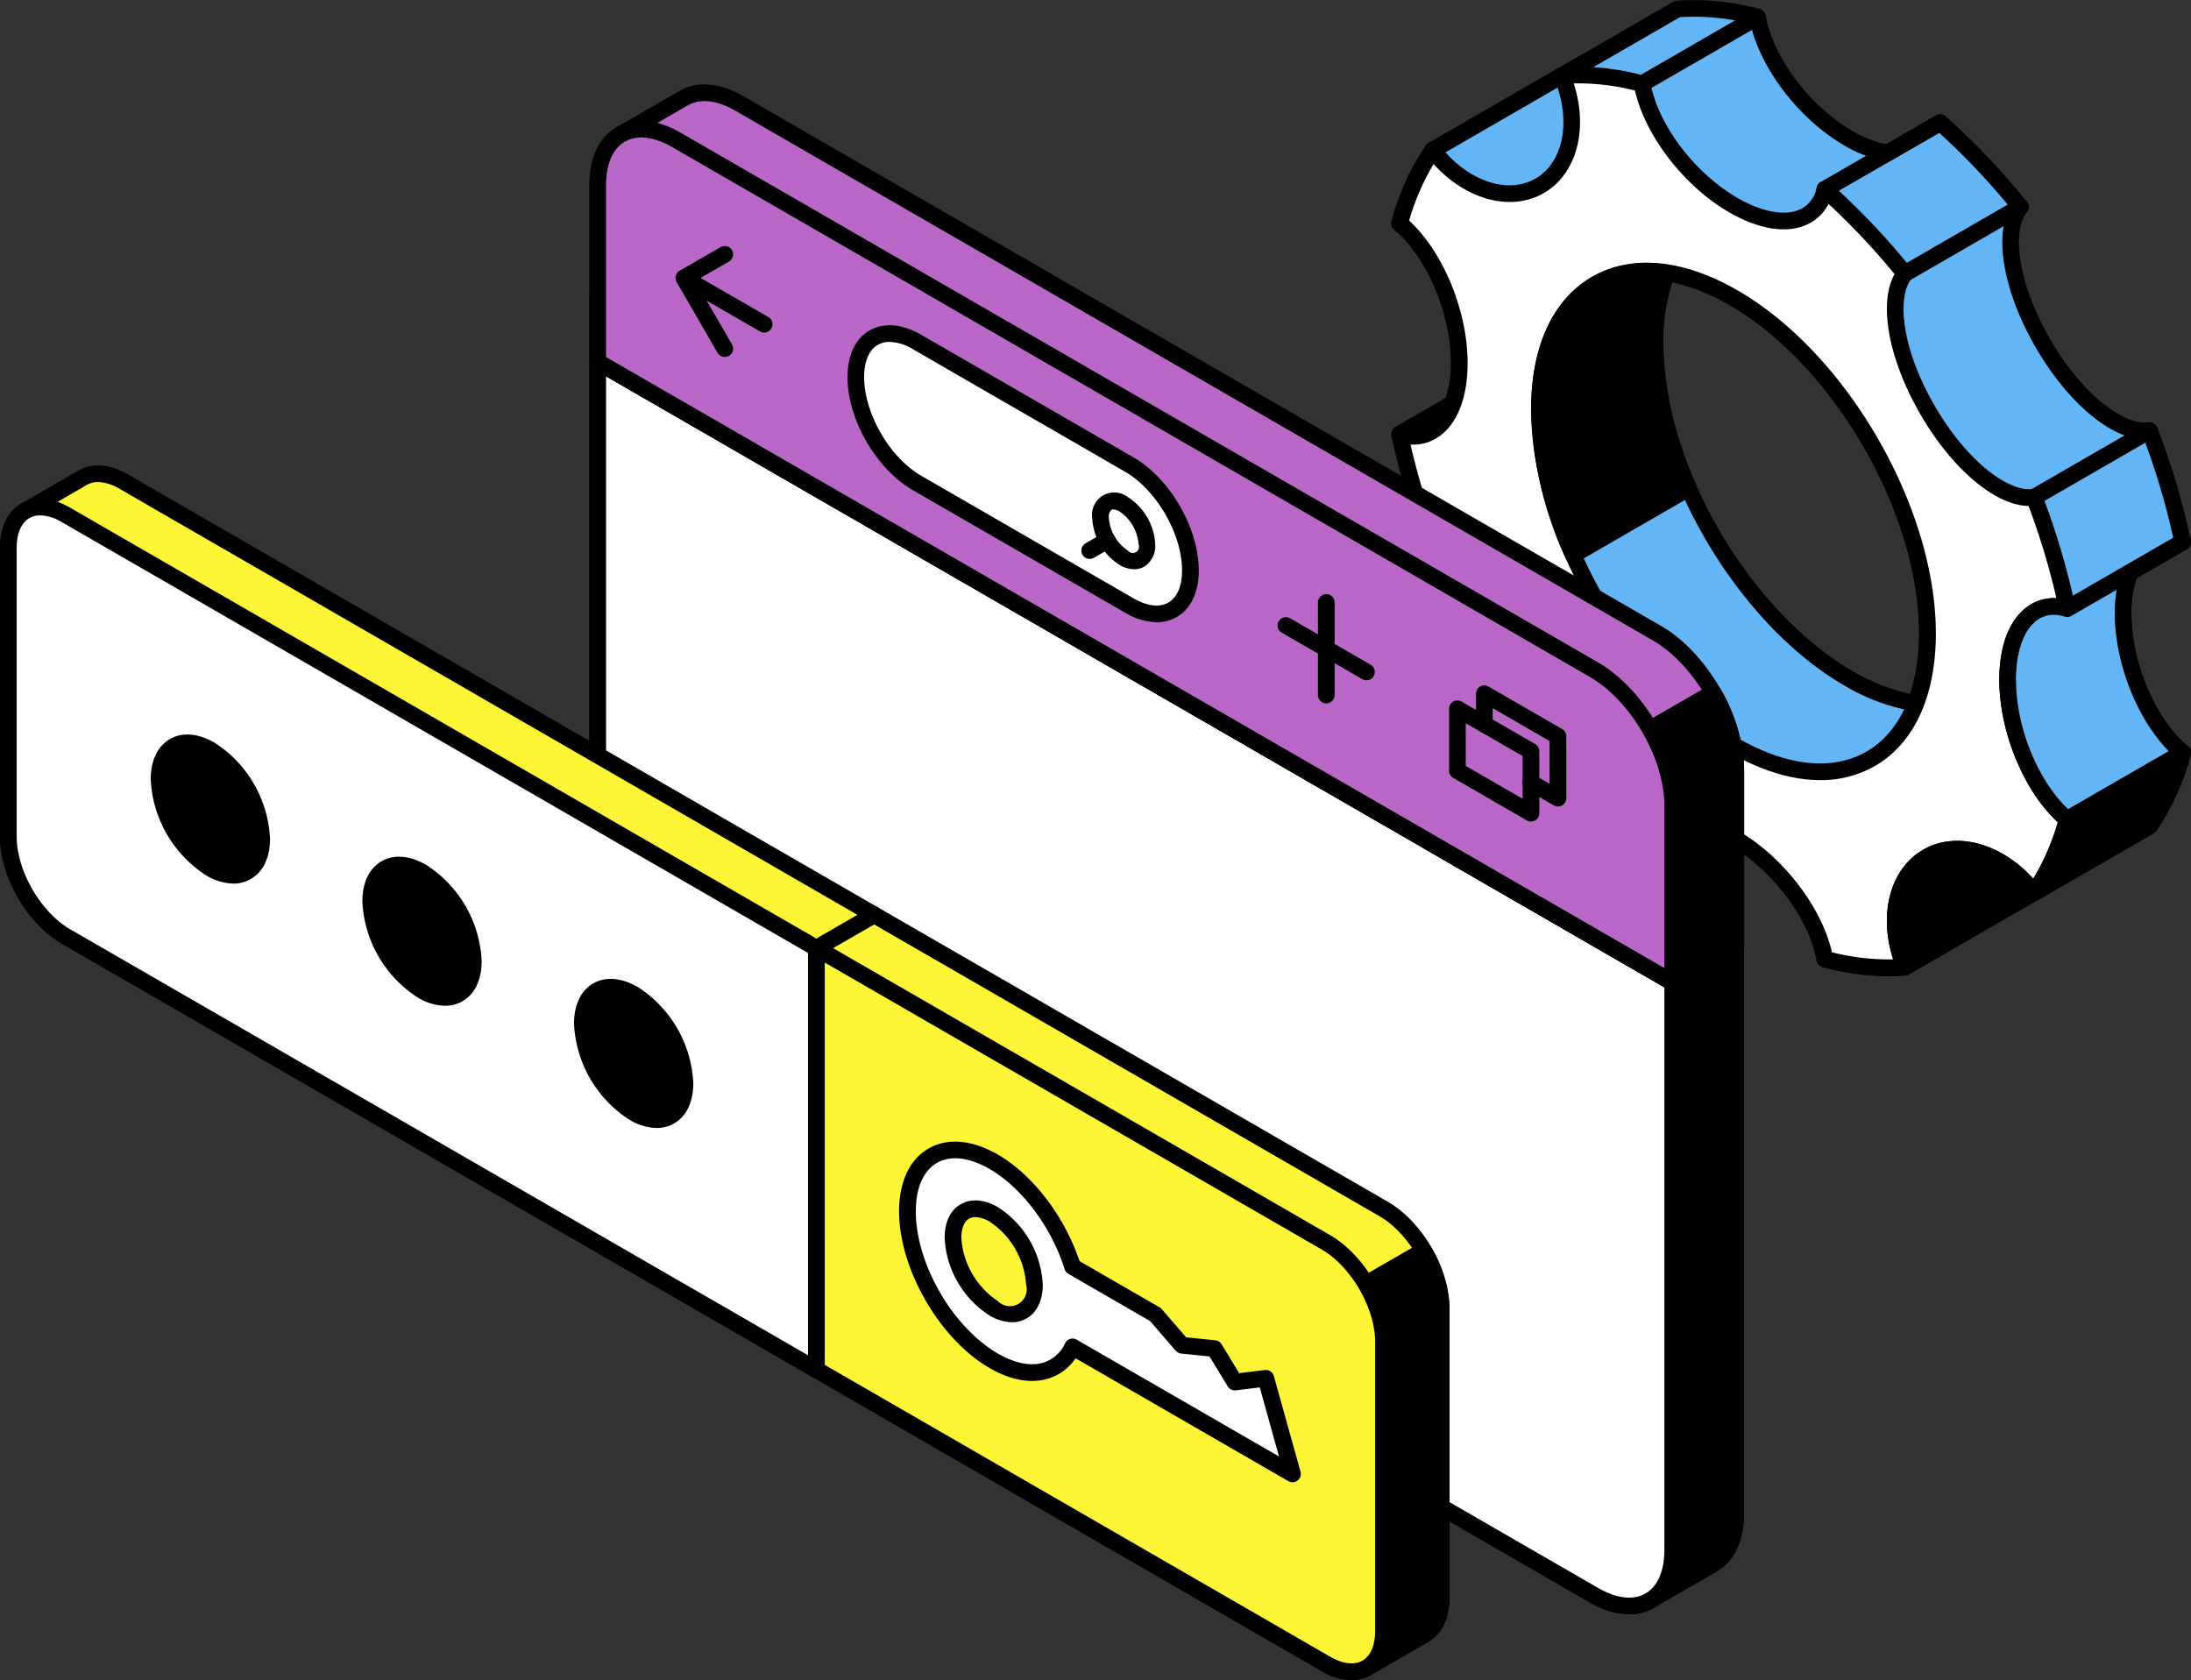 <svg xmlns="http://www.w3.org/2000/svg" width="341.641" height="261.979" viewBox="0 0 341.641 261.979">
  <rect x="0" y="0" width="341.641" height="261.979" fill="#333333" stroke="none"/>
  <g id="Grupo_139456" data-name="Grupo 139456" transform="translate(-452.869 -552.875)">
    <g id="Grupo_139428" data-name="Grupo 139428" transform="translate(669.82 552.875)">
      <g id="Grupo_139413" data-name="Grupo 139413" transform="translate(0)">
        <path id="Trazado_134240" data-name="Trazado 134240" d="M1592.853,696.975l18-10.393a37.283,37.283,0,0,0,5.159-11.429c-5.274-4.425-9.287-13.56-9.287-21.795a17.831,17.831,0,0,1,1.052-6.313l8.234-4.757a112.39,112.39,0,0,0-5.156-17.376c-4.581.693-11.6-4.906-16.656-13.652s-6.387-17.613-3.5-21.227a110.747,110.747,0,0,0-12.484-13.151l-8.208,4.737a17.891,17.891,0,0,1-6.039-2.253c-7.139-4.121-13.043-12.16-14.244-18.939a37.262,37.262,0,0,0-12.491-1.259l-14.132,8.161a.105.105,0,0,0-.017-.02l-24,13.858a37.366,37.366,0,0,0-5.163,11.422c5.278,4.432,9.294,13.56,9.294,21.795a17.765,17.765,0,0,1-1.056,6.313l-8.234,4.757a112.331,112.331,0,0,0,5.156,17.38c4.578-.694,11.6,4.906,16.656,13.645s6.387,17.617,3.5,21.233a112.356,112.356,0,0,0,12.481,13.154l8.208-4.737a17.812,17.812,0,0,1,6.043,2.25c7.138,4.124,13.049,12.163,14.243,18.943a37.326,37.326,0,0,0,12.491,1.252l20.127-11.618A.057.057,0,0,1,1592.853,696.975Zm-18.489-29.563a30.1,30.1,0,0,1-10.393-3.844c-16.707-9.649-30.25-33.088-30.253-52.359a30.055,30.055,0,0,1,1.861-10.874,26.179,26.179,0,0,1,4.689,1.2.023.023,0,0,1,0-.02c.057.024.115.054.173.074.663.237,1.343.528,2.016.826.23.1.45.176.677.284.934.433,1.878.917,2.835,1.472,16.71,9.646,30.253,33.092,30.256,52.356,0,1.1-.054,2.152-.142,3.17-.027.274-.074.527-.1.795-.078.7-.159,1.4-.278,2.064-.01.064-.017.135-.027.2,0,0-.01-.007-.017-.007A26.523,26.523,0,0,1,1574.363,667.412Z" transform="translate(-1492.624 -557.766)" fill="#64b5f6"/>
        <path id="Trazado_134241" data-name="Trazado 134241" d="M1565.243,705.084a40.635,40.635,0,0,1-10.253-1.4,1.3,1.3,0,0,1-.951-1.032c-1.157-6.565-6.883-14.154-13.614-18.043a17.011,17.011,0,0,0-5.153-2.013l-7.8,4.5a1.3,1.3,0,0,1-1.514-.156,113.859,113.859,0,0,1-12.626-13.306,1.3,1.3,0,0,1-.005-1.627c2.2-2.752,1.676-10.618-3.612-19.773s-11.84-13.53-15.336-13.01a1.3,1.3,0,0,1-1.407-.817,113.9,113.9,0,0,1-5.215-17.581,1.3,1.3,0,0,1,.622-1.39l7.822-4.518a16.958,16.958,0,0,0,.819-5.427c0-7.756-3.713-16.5-8.83-20.8a1.3,1.3,0,0,1-.416-1.34,38.713,38.713,0,0,1,5.347-11.818,1.3,1.3,0,0,1,.418-.384l24-13.858a1.267,1.267,0,0,1,.237-.107l13.912-8.034a1.28,1.28,0,0,1,.543-.169,38.671,38.671,0,0,1,12.927,1.3,1.3,1.3,0,0,1,.949,1.03c1.164,6.572,6.89,14.159,13.614,18.041a17.039,17.039,0,0,0,5.153,2.015l7.795-4.5a1.3,1.3,0,0,1,1.514.154,112.333,112.333,0,0,1,12.631,13.307,1.3,1.3,0,0,1,0,1.626c-2.2,2.752-1.678,10.613,3.612,19.767s11.858,13.509,15.336,13.017a1.3,1.3,0,0,1,1.407.817,113.975,113.975,0,0,1,5.216,17.578,1.3,1.3,0,0,1-.623,1.39l-7.82,4.518a16.914,16.914,0,0,0-.817,5.425c0,7.765,3.71,16.512,8.823,20.8a1.3,1.3,0,0,1,.418,1.338,38.662,38.662,0,0,1-5.346,11.825,1.285,1.285,0,0,1-.418.386l-18,10.393a1.321,1.321,0,0,1-.245.11l-19.9,11.488a1.288,1.288,0,0,1-.543.169Q1566.6,705.084,1565.243,705.084Zm-8.813-3.715a36.037,36.037,0,0,0,10.985,1.039l19.871-11.471a1.26,1.26,0,0,1,.245-.11l17.522-10.116a35.741,35.741,0,0,0,4.591-10.018c-5.318-4.907-9.112-14.086-9.112-22.228a19.182,19.182,0,0,1,1.135-6.77,1.3,1.3,0,0,1,.567-.668l7.416-4.285a111.331,111.331,0,0,0-4.562-15.367c-5.159-.066-11.936-5.758-16.906-14.358s-6.511-17.3-3.987-21.8a109.756,109.756,0,0,0-11.041-11.631l-7.391,4.264a1.312,1.312,0,0,1-.859.157,19.251,19.251,0,0,1-6.479-2.411c-7.052-4.072-13.11-11.946-14.7-19.006a35.807,35.807,0,0,0-10.986-1.045l-13.876,8.013a1.282,1.282,0,0,1-.237.106L1495.1,577.252a35.771,35.771,0,0,0-4.593,10.013c5.32,4.912,9.118,14.091,9.118,22.226a19.186,19.186,0,0,1-1.138,6.772,1.3,1.3,0,0,1-.567.666l-7.416,4.285a111,111,0,0,0,4.562,15.37c5.158.066,11.934,5.755,16.906,14.35s6.509,17.3,3.989,21.805a111.445,111.445,0,0,0,11.036,11.637l7.391-4.265a1.224,1.224,0,0,1,.854-.157,19.157,19.157,0,0,1,6.486,2.405C1548.786,686.439,1554.842,694.316,1556.43,701.37Zm13.037-37.551a1.334,1.334,0,0,1-.2-.015,31.478,31.478,0,0,1-10.845-4c-17.036-9.84-30.9-33.832-30.9-53.484a31.411,31.411,0,0,1,1.949-11.344,1.306,1.306,0,0,1,1.407-.814,27.263,27.263,0,0,1,4.7,1.184,1.2,1.2,0,0,1,.293.083c.807.3,1.517.6,2.221.913.4.162.553.225.71.3.956.443,1.933.944,2.926,1.521,17.036,9.833,30.9,33.824,30.9,53.479,0,1.14-.056,2.229-.147,3.282l-.066.516c-.123,1.044-.208,1.769-.331,2.46a1.519,1.519,0,0,1-.051.2l.005,0a27.822,27.822,0,0,1-1.362,4.89A1.3,1.3,0,0,1,1569.467,663.819Zm-37.936-66.9a29.715,29.715,0,0,0-1.411,9.4c0,18.823,13.283,41.807,29.6,51.232a29.707,29.707,0,0,0,8.891,3.5,26.437,26.437,0,0,0,.871-3.431,1.532,1.532,0,0,1,.047-.181c.122-.748.191-1.358.26-1.974l.1-.78c.083-.969.132-1.984.135-3.047,0-18.823-13.284-41.805-29.607-51.227-.923-.535-1.834-1-2.732-1.418l-.322-.137c-.015-.005-.32-.132-.333-.137-.645-.286-1.294-.565-1.929-.792v-.005a1.245,1.245,0,0,1-.169-.046A26.464,26.464,0,0,0,1531.531,596.915Z" transform="translate(-1487.729 -552.875)"/>
      </g>
      <g id="Grupo_139417" data-name="Grupo 139417" transform="translate(0 10.394)">
        <g id="Grupo_139414" data-name="Grupo 139414" transform="translate(1.299 1.297)">
          <path id="Trazado_134242" data-name="Trazado 134242" d="M1598.015,691.864a112.957,112.957,0,0,0-5.159-17.38c-4.581.694-11.6-4.9-16.653-13.648s-6.391-17.61-3.5-21.223a111.093,111.093,0,0,0-12.488-13.154c-1.2,5.386-7.1,6.6-14.243,2.483s-13.046-12.159-14.247-18.939a37.255,37.255,0,0,0-12.491-1.259c2.892,6.946,1.556,14.277-3.495,17.187s-12.072.392-16.652-5.582a37.364,37.364,0,0,0-5.163,11.422c5.278,4.432,9.294,13.56,9.294,21.795s-4.012,12.731-9.29,11.07a112.322,112.322,0,0,0,5.156,17.38c4.578-.694,11.6,4.906,16.656,13.645s6.387,17.617,3.5,21.233a112.361,112.361,0,0,0,12.481,13.154c1.2-5.386,7.108-6.611,14.25-2.487s13.049,12.163,14.243,18.943a37.322,37.322,0,0,0,12.491,1.252c-2.893-6.946-1.557-14.274,3.495-17.183s12.072-.4,16.652,5.586a37.286,37.286,0,0,0,5.163-11.429c-5.274-4.429-9.29-13.56-9.29-21.795S1592.738,690.206,1598.015,691.864Zm-21.788,3.85c0,19.278-13.554,27.08-30.256,17.431s-30.253-33.088-30.253-52.359,13.54-27.073,30.253-17.427S1576.224,676.45,1576.227,695.714Z" transform="translate(-1493.923 -608.64)" fill="#fff"/>
        </g>
        <g id="Grupo_139416" data-name="Grupo 139416">
          <g id="Grupo_139415" data-name="Grupo 139415">
            <path id="Trazado_134243" data-name="Trazado 134243" d="M1565.243,744.271a40.644,40.644,0,0,1-10.253-1.4,1.3,1.3,0,0,1-.951-1.032c-1.157-6.565-6.883-14.154-13.614-18.043-3.781-2.184-7.306-2.845-9.673-1.806a4.617,4.617,0,0,0-2.661,3.452,1.3,1.3,0,0,1-2.131.685,113.845,113.845,0,0,1-12.626-13.306,1.3,1.3,0,0,1-.005-1.627c2.2-2.752,1.676-10.618-3.612-19.774s-11.84-13.529-15.336-13.01a1.3,1.3,0,0,1-1.407-.817,113.9,113.9,0,0,1-5.215-17.581,1.3,1.3,0,0,1,1.663-1.505,4.61,4.61,0,0,0,4.332-.57c2.077-1.524,3.268-4.9,3.268-9.26,0-7.756-3.713-16.5-8.83-20.8a1.3,1.3,0,0,1-.416-1.34,38.713,38.713,0,0,1,5.347-11.818,1.3,1.3,0,0,1,1.037-.558,1.344,1.344,0,0,1,1.061.509c4.273,5.574,10.574,7.776,14.974,5.246s5.641-9.081,2.943-15.561a1.3,1.3,0,0,1,1.093-1.793,38.732,38.732,0,0,1,12.927,1.3,1.3,1.3,0,0,1,.949,1.03c1.164,6.572,6.892,14.159,13.618,18.041,3.784,2.182,7.309,2.844,9.674,1.807a4.6,4.6,0,0,0,2.651-3.448,1.3,1.3,0,0,1,2.133-.688,112.682,112.682,0,0,1,12.633,13.308,1.3,1.3,0,0,1,.005,1.629c-2.2,2.752-1.685,10.613,3.612,19.76s11.831,13.524,15.333,13.015a1.3,1.3,0,0,1,1.407.817,114.581,114.581,0,0,1,5.219,17.581,1.3,1.3,0,0,1-.4,1.228,1.316,1.316,0,0,1-1.262.277,4.621,4.621,0,0,0-4.336.574c-2.076,1.524-3.266,4.9-3.266,9.257,0,7.758,3.711,16.505,8.827,20.8a1.3,1.3,0,0,1,.416,1.34,38.644,38.644,0,0,1-5.347,11.824,1.3,1.3,0,0,1-2.1.049c-4.266-5.572-10.563-7.783-14.973-5.249s-5.641,9.079-2.943,15.558a1.3,1.3,0,0,1-1.093,1.793Q1566.6,744.27,1565.243,744.271Zm-8.813-3.715a36.482,36.482,0,0,0,9.551,1.106c-2.306-7.137-.467-14.142,4.676-17.1s12.139-1.039,17.172,4.527a36.958,36.958,0,0,0,3.818-8.812c-5.32-4.912-9.116-14.091-9.116-22.228,0-5.271,1.538-9.3,4.327-11.351a6.892,6.892,0,0,1,4.574-1.35,112.182,112.182,0,0,0-4.346-14.392c-5.165-.064-11.939-5.755-16.9-14.355s-6.518-17.293-3.989-21.795a110.375,110.375,0,0,0-10.306-10.96,6.872,6.872,0,0,1-3.444,3.272c-3.177,1.4-7.442.7-12.019-1.935-7.054-4.072-13.113-11.948-14.709-19.005a36.061,36.061,0,0,0-9.551-1.113c2.307,7.139.469,14.146-4.676,17.107s-12.132,1.042-17.172-4.525a36.977,36.977,0,0,0-3.818,8.808c5.322,4.912,9.12,14.091,9.12,22.226,0,5.275-1.538,9.306-4.329,11.354a6.93,6.93,0,0,1-4.574,1.348,111.661,111.661,0,0,0,4.344,14.391c5.158.066,11.934,5.755,16.906,14.35s6.509,17.3,3.989,21.8a111.846,111.846,0,0,0,10.3,10.96,6.887,6.887,0,0,1,3.451-3.273c3.178-1.391,7.445-.7,12.017,1.935C1548.786,725.625,1554.842,733.5,1556.43,740.556Zm-1.83-26.849c-4.375,0-9.2-1.452-14.174-4.326-17.04-9.833-30.9-33.827-30.9-53.484,0-9.8,3.373-17.14,9.495-20.675s14.2-2.788,22.707,2.123c17.038,9.835,30.9,33.826,30.906,53.48h0c0,9.8-3.378,17.146-9.505,20.682A16.827,16.827,0,0,1,1554.6,713.706Zm-27.044-78.084a14.281,14.281,0,0,0-7.237,1.849c-5.286,3.053-8.2,9.6-8.2,18.425,0,18.829,13.279,41.813,29.6,51.234,7.668,4.428,14.805,5.185,20.1,2.126s8.2-9.6,8.206-18.432c0-18.826-13.284-41.808-29.607-51.231C1535.855,636.957,1531.472,635.623,1527.556,635.623Z" transform="translate(-1487.729 -602.455)"/>
          </g>
        </g>
      </g>
      <g id="Grupo_139418" data-name="Grupo 139418" transform="translate(21.795 41.016)">
        <path id="Trazado_134244" data-name="Trazado 134244" d="M1603.146,798.952a57.355,57.355,0,0,1-5.261-22.691c0-15.052,8.275-23.06,19.86-21.267a30.06,30.06,0,0,0-1.861,10.874,57.368,57.368,0,0,0,5.264,22.692Z" transform="translate(-1596.586 -753.441)"/>
        <path id="Trazado_134245" data-name="Trazado 134245" d="M1598.249,795.333a1.3,1.3,0,0,1-1.187-.775,58.5,58.5,0,0,1-5.372-23.216c0-8.411,2.458-14.961,7.1-18.939,3.762-3.226,8.7-4.483,14.255-3.612a1.3,1.3,0,0,1,1.013,1.754,28.808,28.808,0,0,0-1.773,10.405,55.926,55.926,0,0,0,5.155,22.165,1.3,1.3,0,0,1-.54,1.649l-18,10.393A1.306,1.306,0,0,1,1598.249,795.333Zm11.475-44.206a13.868,13.868,0,0,0-9.241,3.248c-3.994,3.422-6.193,9.448-6.195,16.967a55.041,55.041,0,0,0,4.577,20.836l15.735-9.084a57.836,57.836,0,0,1-4.912-22.145,32.629,32.629,0,0,1,1.4-9.771C1610.625,751.145,1610.17,751.128,1609.723,751.128Z" transform="translate(-1591.689 -748.523)"/>
      </g>
      <g id="Grupo_139419" data-name="Grupo 139419" transform="translate(104.092 83.223)">
        <path id="Trazado_134246" data-name="Trazado 134246" d="M1985.55,962.839a1.3,1.3,0,0,1-.651-2.424l18-10.394a1.3,1.3,0,1,1,1.3,2.25l-18,10.393A1.289,1.289,0,0,1,1985.55,962.839Z" transform="translate(-1984.249 -949.848)"/>
      </g>
      <g id="Grupo_139420" data-name="Grupo 139420" transform="translate(98.933 65.846)">
        <path id="Trazado_134247" data-name="Trazado 134247" d="M1960.939,879.949a1.3,1.3,0,0,1-.651-2.424l18-10.39a1.3,1.3,0,0,1,1.3,2.25l-18,10.39A1.291,1.291,0,0,1,1960.939,879.949Z" transform="translate(-1959.638 -866.96)"/>
      </g>
      <g id="Grupo_139421" data-name="Grupo 139421" transform="translate(104.092 116.087)">
        <path id="Trazado_134248" data-name="Trazado 134248" d="M1985.55,1119.6a1.3,1.3,0,0,1-.651-2.424l18-10.393a1.3,1.3,0,1,1,1.3,2.25l-18,10.393A1.29,1.29,0,0,1,1985.55,1119.6Z" transform="translate(-1984.249 -1106.611)"/>
      </g>
      <g id="Grupo_139422" data-name="Grupo 139422" transform="translate(78.779 30.968)">
        <path id="Trazado_134249" data-name="Trazado 134249" d="M1864.8,713.586a1.3,1.3,0,0,1-.651-2.424l18-10.4a1.3,1.3,0,1,1,1.3,2.25l-18,10.4A1.292,1.292,0,0,1,1864.8,713.586Z" transform="translate(-1863.504 -700.59)"/>
      </g>
      <g id="Grupo_139423" data-name="Grupo 139423" transform="translate(66.291 17.817)">
        <path id="Trazado_134250" data-name="Trazado 134250" d="M1805.239,650.854a1.3,1.3,0,0,1-.651-2.424l18-10.393a1.3,1.3,0,0,1,1.3,2.25l-18,10.393A1.29,1.29,0,0,1,1805.239,650.854Z" transform="translate(-1803.938 -637.862)"/>
      </g>
      <g id="Grupo_139424" data-name="Grupo 139424" transform="translate(37.801 1.36)">
        <path id="Trazado_134251" data-name="Trazado 134251" d="M1669.339,572.354a1.3,1.3,0,0,1-.651-2.424l18-10.394a1.3,1.3,0,0,1,1.3,2.25l-18,10.393A1.292,1.292,0,0,1,1669.339,572.354Z" transform="translate(-1668.038 -559.361)"/>
      </g>
      <g id="Grupo_139425" data-name="Grupo 139425" transform="translate(77.271 131.114)">
        <path id="Trazado_134252" data-name="Trazado 134252" d="M1867.536,1185.694c5.055-2.906,12.072-.4,16.653,5.586a.057.057,0,0,0-.021-.021l-20.127,11.618C1861.149,1195.931,1862.485,1188.6,1867.536,1185.694Z" transform="translate(-1861.232 -1183.185)"/>
        <path id="Trazado_134253" data-name="Trazado 134253" d="M1859.122,1199.281a1.255,1.255,0,0,1-.416-.069,1.3,1.3,0,0,1-.783-.731c-3.208-7.7-1.506-15.61,4.046-18.807v0c5.552-3.194,13.257-.7,18.332,5.922h0a1.3,1.3,0,0,1-.342,1.891,1.263,1.263,0,0,1-.286.134l-19.9,11.488A1.3,1.3,0,0,1,1859.122,1199.281Zm4.143-17.356c-4.087,2.355-5.447,8.162-3.463,14.164l17.468-10.084c-4.212-4.7-9.923-6.433-14-4.08Z" transform="translate(-1856.312 -1178.29)"/>
      </g>
      <g id="Grupo_139426" data-name="Grupo 139426" transform="translate(94.801 87.981)">
        <path id="Trazado_134254" data-name="Trazado 134254" d="M1946.13,995.439c0-8.235,4.013-12.728,9.291-11.07l9.764-5.636a17.823,17.823,0,0,0-1.052,6.313c0,8.235,4.012,17.37,9.287,21.8l-18,10.393C1950.146,1012.806,1946.13,1003.674,1946.13,995.439Z" transform="translate(-1944.831 -977.436)" fill="#64b5f6"/>
        <path id="Trazado_134255" data-name="Trazado 134255" d="M1950.523,1013.643a1.3,1.3,0,0,1-.836-.3c-5.652-4.745-9.754-14.33-9.754-22.79,0-5.271,1.537-9.3,4.327-11.351a7.088,7.088,0,0,1,6.086-1.118l9.291-5.363a1.3,1.3,0,0,1,1.866,1.582,16.577,16.577,0,0,0-.969,5.855c0,7.765,3.709,16.512,8.823,20.8a1.3,1.3,0,0,1-.186,2.119l-18,10.394A1.3,1.3,0,0,1,1950.523,1013.643Zm-2.118-33.208a4.306,4.306,0,0,0-2.607.858c-2.076,1.524-3.266,4.9-3.266,9.257,0,7.413,3.39,15.73,8.154,20.2l15.664-9.045c-4.949-5.041-8.414-13.768-8.414-21.55a21.186,21.186,0,0,1,.294-3.625l-7.058,4.073a1.3,1.3,0,0,1-1.039.115A5.764,5.764,0,0,0,1948.4,980.434Z" transform="translate(-1939.933 -972.545)"/>
      </g>
      <g id="Grupo_139427" data-name="Grupo 139427" transform="translate(98.929 116.086)">
        <path id="Trazado_134256" data-name="Trazado 134256" d="M1970.982,1123.2l18-10.393a37.288,37.288,0,0,1-5.159,11.429l-18,10.393A37.281,37.281,0,0,0,1970.982,1123.2Z" transform="translate(-1964.52 -1111.508)"/>
        <path id="Trazado_134257" data-name="Trazado 134257" d="M1960.92,1131.029a1.3,1.3,0,0,1-1.068-2.04,36.138,36.138,0,0,0,4.979-11.033,1.3,1.3,0,0,1,.6-.78l18-10.393a1.3,1.3,0,0,1,1.9,1.468,38.656,38.656,0,0,1-5.346,11.824,1.28,1.28,0,0,1-.417.386l-18,10.393A1.3,1.3,0,0,1,1960.92,1131.029Zm6.271-11.867a42.081,42.081,0,0,1-2.673,6.99l13.5-7.793a34.136,34.136,0,0,0,3.821-7.656Z" transform="translate(-1959.621 -1106.608)"/>
      </g>
    </g>
    <g id="Grupo_139447" data-name="Grupo 139447" transform="translate(544.771 566.044)">
      <g id="Grupo_139429" data-name="Grupo 139429" transform="translate(0 36.28)">
        <path id="Trazado_134258" data-name="Trazado 134258" d="M907.28,794.952l-9.838,5.677V889.1c.007,7.829,5.508,17.342,12.295,21.26l143.037,82.578c3.4,1.962,6.465,2.152,8.7.88h0l9.909-5.724-.01-.014c2.182-1.3,3.532-4.012,3.532-7.876V891.726Z" transform="translate(-896.143 -793.652)"/>
        <path id="Trazado_134259" data-name="Trazado 134259" d="M1053.385,991.029a12.487,12.487,0,0,1-6.159-1.864l-143.037-82.58c-7.13-4.116-12.938-14.157-12.944-22.384V795.727a1.3,1.3,0,0,1,.65-1.125l9.838-5.677a1.292,1.292,0,0,1,1.3,0l167.62,96.774a1.3,1.3,0,0,1,.649,1.125V975.3c0,4.1-1.409,7.24-3.975,8.874a1.137,1.137,0,0,1-.2.142l-9.909,5.725A7.661,7.661,0,0,1,1053.385,991.029ZM893.843,796.479V884.2c.007,7.4,5.231,16.432,11.645,20.135l143.037,82.577c2.866,1.658,5.5,1.976,7.4.876l9.725-5.616a1.373,1.373,0,0,1,.154-.108c1.869-1.113,2.9-3.512,2.9-6.76V887.574l-166.32-96.023Z" transform="translate(-891.245 -788.75)"/>
      </g>
      <g id="Grupo_139430" data-name="Grupo 139430" transform="translate(0 41.957)">
        <path id="Trazado_134260" data-name="Trazado 134260" d="M897.442,822.031V910.5c.007,7.829,5.508,17.342,12.295,21.26l143.037,82.578c6.79,3.925,12.292.758,12.292-7.057V918.805Z" transform="translate(-896.143 -820.731)" fill="#fff"/>
        <path id="Trazado_134261" data-name="Trazado 134261" d="M1053.38,1012.432a12.451,12.451,0,0,1-6.154-1.868L904.189,927.988c-7.13-4.116-12.938-14.158-12.944-22.384V817.13a1.3,1.3,0,0,1,1.949-1.125l167.623,96.775a1.3,1.3,0,0,1,.65,1.125v88.479c0,4.26-1.506,7.474-4.241,9.05A7.585,7.585,0,0,1,1053.38,1012.432ZM893.843,819.38V905.6c.007,7.4,5.231,16.432,11.645,20.135l143.037,82.576c2.869,1.661,5.5,1.966,7.4.87s2.94-3.508,2.94-6.8V914.654Z" transform="translate(-891.245 -815.83)"/>
      </g>
      <g id="Grupo_139431" data-name="Grupo 139431" transform="translate(0 0)">
        <path id="Trazado_134262" data-name="Trazado 134262" d="M1062.6,706.169,919.568,623.59c-3.386-1.955-6.452-2.145-8.675-.873l0-.007-9.882,5.711h0c-2.2,1.292-3.559,4.019-3.559,7.91l-.007,27.533,167.623,96.774,9.835-5.677V727.429C1074.9,719.607,1069.4,710.087,1062.6,706.169Z" transform="translate(-896.143 -620.607)" fill="#ba68c8"/>
        <path id="Trazado_134263" data-name="Trazado 134263" d="M1060.167,757.025a1.293,1.293,0,0,1-.649-.174L891.895,660.076a1.3,1.3,0,0,1-.65-1.125l.007-27.533c0-4.231,1.492-7.438,4.2-9.03l9.891-5.716a1.117,1.117,0,0,1,.142-.071c2.723-1.477,6.2-1.145,9.835.951l143.034,82.578c7.142,4.119,12.951,14.161,12.948,22.385v27.533a1.3,1.3,0,0,1-.649,1.125l-9.835,5.677A1.292,1.292,0,0,1,1060.167,757.025ZM893.843,658.2l166.324,96.023,8.536-4.926V722.515c0-7.4-5.222-16.429-11.648-20.135h0L914.021,619.8c-2.859-1.651-5.478-1.961-7.381-.869a1.045,1.045,0,0,1-.12.059l-9.761,5.642c-1.873,1.1-2.91,3.512-2.91,6.785ZM1070,750.048h0Z" transform="translate(-891.245 -615.694)"/>
      </g>
      <g id="Grupo_139432" data-name="Grupo 139432" transform="translate(131.649 93.559)">
        <path id="Trazado_134264" data-name="Trazado 134264" d="M1561.383,1113.344l9.835-5.677v-27.533a24.969,24.969,0,0,0-3.536-11.963l-42.273,24.407Z" transform="translate(-1524.11 -1066.871)"/>
        <path id="Trazado_134265" data-name="Trazado 134265" d="M1556.485,1109.744a1.293,1.293,0,0,1-.65-.174l-35.974-20.766a1.3,1.3,0,0,1,0-2.25l42.274-24.407a1.283,1.283,0,0,1,.988-.129,1.3,1.3,0,0,1,.79.609,26.186,26.186,0,0,1,3.706,12.607v27.533a1.3,1.3,0,0,1-.65,1.125l-9.835,5.677A1.291,1.291,0,0,1,1556.485,1109.744Zm-33.376-22.066,33.376,19.266,8.536-4.926v-26.784a22.848,22.848,0,0,0-2.742-10.172Z" transform="translate(-1519.212 -1061.972)"/>
      </g>
      <g id="Grupo_139433" data-name="Grupo 139433" transform="translate(0 5.669)">
        <path id="Trazado_134266" data-name="Trazado 134266" d="M1065.069,754.491c0-7.822-5.5-17.343-12.3-21.254L909.737,650.652c-6.79-3.925-12.288-.758-12.288,7.064l-.007,27.533,167.623,96.774Z" transform="translate(-896.143 -647.66)" fill="#ba68c8"/>
        <path id="Trazado_134267" data-name="Trazado 134267" d="M1060.167,778.4a1.293,1.293,0,0,1-.649-.174L891.895,681.447a1.3,1.3,0,0,1-.65-1.125l.007-27.533c0-4.263,1.506-7.48,4.241-9.059s6.289-1.274,10,.87l143.033,82.585c7.135,4.107,12.944,14.147,12.948,22.378h0l0,27.533a1.3,1.3,0,0,1-1.3,1.3ZM893.843,679.573l165.025,95.274,0-25.283c0-7.4-5.229-16.432-11.647-20.127L904.189,646.85c-2.869-1.656-5.494-1.969-7.4-.868s-2.942,3.512-2.942,6.807Z" transform="translate(-891.245 -642.734)"/>
      </g>
      <g id="Grupo_139434" data-name="Grupo 139434" transform="translate(40.244 37.544)">
        <path id="Trazado_134268" data-name="Trazado 134268" d="M1141.575,837.917c0,6.07-4.266,8.526-9.537,5.481l-33.1-19.109c-5.271-3.045-9.537-10.434-9.537-16.5h0c0-6.069,4.263-8.526,9.537-5.487l33.1,19.109c5.268,3.045,9.534,10.427,9.537,16.5Z" transform="translate(-1088.106 -799.698)" fill="#fff"/>
        <path id="Trazado_134269" data-name="Trazado 134269" d="M1131.413,841.092a9.958,9.958,0,0,1-4.923-1.487L1093.4,820.5c-5.713-3.3-10.187-11.04-10.187-17.621,0-3.414,1.216-6,3.429-7.279s5.082-1.046,8.056.666l33.1,19.109c5.709,3.3,10.184,11.043,10.187,17.628h0c0,3.416-1.22,6-3.436,7.279A6.162,6.162,0,0,1,1131.413,841.092Zm-41.629-43.712a3.636,3.636,0,0,0-1.846.465c-1.375.8-2.133,2.581-2.132,5.029,0,5.645,3.987,12.54,8.888,15.372l33.095,19.109c2.132,1.231,4.068,1.472,5.452.673s2.137-2.582,2.137-5.029c0-5.648-3.991-12.547-8.888-15.379L1093.4,798.513A7.431,7.431,0,0,0,1089.783,797.38Z" transform="translate(-1083.208 -794.78)"/>
      </g>
      <g id="Grupo_139437" data-name="Grupo 139437" transform="translate(76.708 63.678)">
        <g id="Grupo_139435" data-name="Grupo 139435" transform="translate(1.695)">
          <path id="Trazado_134270" data-name="Trazado 134270" d="M1271.766,931.354a4.584,4.584,0,0,1-2.279-.67,9.31,9.31,0,0,1-4.258-7.382,3.473,3.473,0,0,1,5.56-3.2,9.289,9.289,0,0,1,4.271,7.384,3.81,3.81,0,0,1-1.71,3.459A3.157,3.157,0,0,1,1271.766,931.354Zm-3.238-9.323a.583.583,0,0,0-.3.068,1.414,1.414,0,0,0-.4,1.2,6.678,6.678,0,0,0,2.964,5.138.97.97,0,0,0,1.671-.954,6.764,6.764,0,0,0-2.969-5.134A2.087,2.087,0,0,0,1268.529,922.031Z" transform="translate(-1265.23 -919.437)"/>
        </g>
        <g id="Grupo_139436" data-name="Grupo 139436" transform="translate(0 6.126)">
          <path id="Trazado_134271" data-name="Trazado 134271" d="M1258.445,952.838a1.3,1.3,0,0,1-.65-2.426l2.754-1.583a1.3,1.3,0,0,1,1.3,2.253l-2.754,1.583A1.3,1.3,0,0,1,1258.445,952.838Z" transform="translate(-1257.143 -948.657)"/>
        </g>
      </g>
      <g id="Grupo_139440" data-name="Grupo 139440" transform="translate(13.431 25.199)">
        <g id="Grupo_139438" data-name="Grupo 139438">
          <path id="Trazado_134272" data-name="Trazado 134272" d="M962.994,753.186a1.3,1.3,0,0,1-1.127-.648l-6.381-11.029a1.3,1.3,0,0,1,.477-1.778l6.377-3.668a1.3,1.3,0,0,1,1.3,2.253l-5.249,3.018,5.729,9.9a1.3,1.3,0,0,1-1.123,1.95Z" transform="translate(-955.312 -735.892)"/>
        </g>
        <g id="Grupo_139439" data-name="Grupo 139439" transform="translate(0 3.667)">
          <path id="Trazado_134273" data-name="Trazado 134273" d="M969.139,763.207a1.289,1.289,0,0,1-.648-.174l-12.528-7.227a1.3,1.3,0,0,1,1.3-2.25l12.528,7.227a1.3,1.3,0,0,1-.651,2.424Z" transform="translate(-955.314 -753.382)"/>
        </g>
      </g>
      <g id="Grupo_139443" data-name="Grupo 139443" transform="translate(107.347 79.478)">
        <g id="Grupo_139441" data-name="Grupo 139441" transform="translate(0 3.607)">
          <path id="Trazado_134274" data-name="Trazado 134274" d="M1417.111,1021.836a1.292,1.292,0,0,1-.648-.174l-12.521-7.227a1.3,1.3,0,1,1,1.3-2.25l12.521,7.227a1.3,1.3,0,0,1-.651,2.424Z" transform="translate(-1403.292 -1012.012)"/>
        </g>
        <g id="Grupo_139442" data-name="Grupo 139442" transform="translate(6.259)">
          <path id="Trazado_134275" data-name="Trazado 134275" d="M1434.447,1011.838h0a1.3,1.3,0,0,1-1.3-1.3l0-14.433a1.3,1.3,0,0,1,1.3-1.3h0a1.3,1.3,0,0,1,1.3,1.3l0,14.433A1.3,1.3,0,0,1,1434.447,1011.838Z" transform="translate(-1433.148 -994.806)"/>
        </g>
      </g>
      <g id="Grupo_139446" data-name="Grupo 139446" transform="translate(134.048 93.707)">
        <g id="Grupo_139444" data-name="Grupo 139444" transform="translate(0 2.348)">
          <path id="Trazado_134276" data-name="Trazado 134276" d="M1543.426,1092.758a1.289,1.289,0,0,1-.65-.174l-11.473-6.624a1.3,1.3,0,0,1-.649-1.125l0-9.656a1.3,1.3,0,0,1,1.949-1.125l11.473,6.618a1.3,1.3,0,0,1,.65,1.125l0,9.663a1.3,1.3,0,0,1-1.3,1.3Zm-10.174-8.673,8.874,5.124,0-6.661-8.874-5.12Z" transform="translate(-1530.654 -1073.879)"/>
        </g>
        <g id="Grupo_139445" data-name="Grupo 139445" transform="translate(4.195)">
          <path id="Trazado_134277" data-name="Trazado 134277" d="M1563.447,1081.566a1.292,1.292,0,0,1-.65-.174l-4.2-2.422a1.3,1.3,0,1,1,1.3-2.25l2.252,1.3,0-6.661-8.876-5.124v2.511a1.3,1.3,0,0,1-1.3,1.3h0a1.3,1.3,0,0,1-1.3-1.3l0-4.764a1.3,1.3,0,0,1,1.949-1.126l11.476,6.624a1.3,1.3,0,0,1,.65,1.123l.007,9.662a1.3,1.3,0,0,1-.649,1.126A1.284,1.284,0,0,1,1563.447,1081.566Z" transform="translate(-1550.665 -1062.68)"/>
        </g>
      </g>
    </g>
    <g id="Grupo_139455" data-name="Grupo 139455" transform="translate(452.869 625.441)">
      <g id="Grupo_139448" data-name="Grupo 139448" transform="translate(0 0)">
        <path id="Trazado_134278" data-name="Trazado 134278" d="M585.068,1044.956l-117-67.553c-4.974-2.869-9-9.842-9-15.577l0-44.974c0-2.872,1.005-4.882,2.636-5.822h0l9.006-5.2h0c1.627-.934,3.877-.8,6.36.639l117.007,67.55,0,65.743Z" transform="translate(-457.766 -903.933)" fill="#fef536"/>
        <path id="Trazado_134279" data-name="Trazado 134279" d="M580.17,1041.337a1.3,1.3,0,0,1-.649-.172l-117-67.555c-5.415-3.123-9.652-10.459-9.649-16.7l0-44.974c0-3.258,1.167-5.726,3.285-6.948l9.006-5.2c2.12-1.216,4.841-.99,7.66.639l117.006,67.55a1.3,1.3,0,0,1,.65,1.125l0,65.743a1.3,1.3,0,0,1-.65,1.127l-9,5.193A1.31,1.31,0,0,1,580.17,1041.337ZM468.149,901.616a3.367,3.367,0,0,0-1.693.423l-9,5.2c-1.281.739-1.986,2.407-1.986,4.7l0,44.974c0,5.312,3.742,11.794,8.35,14.451l116.35,67.18,7.7-4.446,0-64.243L471.521,902.677A6.928,6.928,0,0,0,468.149,901.616Z" transform="translate(-452.869 -899.015)"/>
      </g>
      <g id="Grupo_139449" data-name="Grupo 139449" transform="translate(0 5.195)">
        <path id="Trazado_134280" data-name="Trazado 134280" d="M468.068,997c-4.974-2.869-9-9.842-9-15.576l0-44.974c0-5.741,4.03-8.056,9-5.186l117,67.553,0,65.736Z" transform="translate(-457.766 -928.723)" fill="#fff"/>
        <path id="Trazado_134281" data-name="Trazado 134281" d="M580.17,1060.924a1.3,1.3,0,0,1-.649-.173l-117-67.555c-5.415-3.123-9.652-10.459-9.649-16.7l0-44.973c0-3.256,1.165-5.723,3.28-6.944s4.843-1.005,7.671.633l117,67.553a1.3,1.3,0,0,1,.649,1.125l0,65.736a1.3,1.3,0,0,1-1.3,1.3ZM459.15,926.4a3.358,3.358,0,0,0-1.7.428c-1.277.737-1.981,2.405-1.981,4.694l0,44.973c0,5.312,3.742,11.794,8.35,14.452h0l115.051,66.428,0-62.737L462.521,927.46A6.934,6.934,0,0,0,459.15,926.4Z" transform="translate(-452.869 -923.798)"/>
      </g>
      <g id="Grupo_139450" data-name="Grupo 139450" transform="translate(126.005 68.786)">
        <path id="Trazado_134282" data-name="Trazado 134282" d="M1145.9,1350.751h0c-1.634.937-3.881.8-6.367-.633l-79.418-45.857,0-65.736,9-5.2,79.422,45.856c4.97,2.869,9,9.839,9,15.573l0,44.984c0,2.906-1.045,4.923-2.72,5.843l.01.013Z" transform="translate(-1058.815 -1232.028)" fill="#fef536"/>
        <path id="Trazado_134283" data-name="Trazado 134283" d="M1138.662,1347.75a9.49,9.49,0,0,1-4.674-1.407l-79.418-45.857a1.3,1.3,0,0,1-.65-1.126l0-65.737a1.3,1.3,0,0,1,.65-1.125l9-5.2a1.292,1.292,0,0,1,1.3,0l79.422,45.857c5.413,3.124,9.649,10.459,9.646,16.7l0,44.984c0,3.2-1.132,5.623-3.192,6.865a1.444,1.444,0,0,1-.167.119l-8.925,5.153h0A5.925,5.925,0,0,1,1138.662,1347.75Zm2.343-1.9h0Zm-84.487-47.24,78.769,45.481c1.988,1.15,3.786,1.367,5.07.632l8.746-5.048a1.353,1.353,0,0,1,.191-.132c1.319-.724,2.047-2.4,2.047-4.7l0-44.984c0-5.308-3.742-11.789-8.347-14.448l-78.772-45.481-7.7,4.446Z" transform="translate(-1053.917 -1227.126)"/>
      </g>
      <g id="Grupo_139451" data-name="Grupo 139451" transform="translate(157.267 121.167)">
        <path id="Trazado_134284" data-name="Trazado 134284" d="M1275.391,1492.23l0,44.983c0,2.907-1.045,4.923-2.72,5.843l.01.013-8.925,5.153c-1.634.937-3.881.8-6.368-.633l-48.16-27.8,63.4-36.607A18.492,18.492,0,0,1,1275.391,1492.23Z" transform="translate(-1207.932 -1481.881)"/>
        <path id="Trazado_134285" data-name="Trazado 134285" d="M1256.518,1545.228a9.485,9.485,0,0,1-4.674-1.408l-48.161-27.8a1.3,1.3,0,0,1,0-2.253l63.4-36.6a1.3,1.3,0,0,1,1.77.465,19.686,19.686,0,0,1,2.937,9.711l0,44.982c0,3.2-1.132,5.623-3.192,6.865a1.538,1.538,0,0,1-.167.118l-8.925,5.153A5.945,5.945,0,0,1,1256.518,1545.228Zm-49.586-30.338,46.212,26.677c1.988,1.15,3.791,1.367,5.072.633l8.744-5.048a1.333,1.333,0,0,1,.191-.132c1.319-.724,2.047-2.4,2.047-4.7l0-44.984v0a16.313,16.313,0,0,0-1.955-7.26Z" transform="translate(-1203.034 -1476.986)"/>
      </g>
      <g id="Grupo_139452" data-name="Grupo 139452" transform="translate(126.005 73.983)">
        <path id="Trazado_134286" data-name="Trazado 134286" d="M1139.536,1369.709l-79.418-45.857,0-65.737,79.419,45.857c4.973,2.869,9,9.838,9,15.576v44.977C1148.535,1370.257,1144.509,1372.581,1139.536,1369.709Z" transform="translate(-1058.815 -1256.816)" fill="#fef536"/>
        <path id="Trazado_134287" data-name="Trazado 134287" d="M1138.666,1367.346a9.475,9.475,0,0,1-4.677-1.411l-79.418-45.856a1.3,1.3,0,0,1-.65-1.127l0-65.736a1.3,1.3,0,0,1,1.949-1.125l79.418,45.857c5.413,3.123,9.652,10.458,9.652,16.7v44.977c0,3.255-1.165,5.721-3.282,6.942A5.925,5.925,0,0,1,1138.666,1367.346Zm-82.147-49.145,78.769,45.481h0c1.986,1.154,3.784,1.37,5.068.636s1.983-2.406,1.983-4.693v-44.977c0-5.312-3.747-11.794-8.353-14.452l-77.47-44.731Z" transform="translate(-1053.917 -1251.915)"/>
      </g>
      <g id="Grupo_139453" data-name="Grupo 139453" transform="translate(23.5 41.969)">
        <path id="Trazado_134288" data-name="Trazado 134288" d="M579.162,1106.518c-4.419-2.551-8-.494-8,4.6s3.583,11.29,8,13.844,8,.491,8-4.6S583.581,1109.069,579.162,1106.518Zm33.007,19.054c-4.422-2.551-8.008-.494-8.005,4.608s3.579,11.286,8,13.837,8.005.494,8.005-4.6A17.668,17.668,0,0,0,612.17,1125.573Zm33,19.054c-4.419-2.551-8.005-.494-8,4.608s3.583,11.29,8,13.841,8,.49,8-4.6A17.669,17.669,0,0,0,645.17,1144.627Z" transform="translate(-569.862 -1104.12)"/>
        <path id="Trazado_134289" data-name="Trazado 134289" d="M643.851,1160.561a8.549,8.549,0,0,1-4.229-1.274,18.845,18.845,0,0,1-8.651-14.966c0-2.945,1.059-5.182,2.986-6.294s4.4-.917,6.964.562a18.847,18.847,0,0,1,8.648,14.969c0,2.945-1.062,5.18-2.989,6.293A5.389,5.389,0,0,1,643.851,1160.561Zm-7.154-20.646a2.844,2.844,0,0,0-1.441.362c-1.09.629-1.688,2.065-1.687,4.043,0,4.594,3.366,10.417,7.352,12.717,1.721.995,3.27,1.194,4.359.562s1.69-2.063,1.69-4.041c0-4.594-3.365-10.419-7.348-12.719A6.026,6.026,0,0,0,636.7,1139.914Zm-25.848,1.592a8.56,8.56,0,0,1-4.234-1.277,18.84,18.84,0,0,1-8.648-14.962c0-2.945,1.057-5.182,2.984-6.295s4.407-.917,6.97.562h0a18.847,18.847,0,0,1,8.648,14.969c0,2.945-1.061,5.178-2.987,6.291A5.4,5.4,0,0,1,610.849,1141.506ZM603.7,1120.86a2.847,2.847,0,0,0-1.443.362c-1.09.629-1.688,2.065-1.687,4.043,0,4.593,3.365,10.414,7.348,12.714,1.724,1,3.27,1.193,4.368.565s1.688-2.064,1.688-4.041c0-4.594-3.365-10.419-7.349-12.719h0A6.029,6.029,0,0,0,603.7,1120.86Zm-25.85,1.592a8.554,8.554,0,0,1-4.231-1.274,18.861,18.861,0,0,1-8.651-14.969c0-2.945,1.061-5.18,2.987-6.293s4.407-.912,6.963.563a18.846,18.846,0,0,1,8.651,14.969c0,2.947-1.064,5.182-2.991,6.293A5.393,5.393,0,0,1,577.846,1122.452Zm-7.154-20.646a2.841,2.841,0,0,0-1.441.36c-1.089.629-1.688,2.065-1.688,4.043a16.27,16.27,0,0,0,7.352,12.719c1.722.993,3.268,1.191,4.361.563s1.69-2.065,1.692-4.045c0-4.593-3.366-10.417-7.352-12.718A6.028,6.028,0,0,0,570.692,1101.806Z" transform="translate(-564.964 -1099.206)"/>
      </g>
      <g id="Grupo_139454" data-name="Grupo 139454" transform="translate(140.195 105.451)">
        <path id="Trazado_134290" data-name="Trazado 134290" d="M1187.84,1458.766l-4.158-14.91-4.831.592-3.18-5.224-5.065-.515-4.128-4.784-12.931-7.474c-2.091-6.648-6.8-13.178-12.295-16.355-7.429-4.286-13.455-.822-13.455,7.751s6.026,18.994,13.458,23.283c5.494,3.177,10.2,2.077,12.291-2.165Zm-40.24-29.482c0,4.04-2.849,5.681-6.35,3.661a14.041,14.041,0,0,1-6.347-11c0-4.046,2.838-5.684,6.35-3.654A14,14,0,0,1,1147.6,1429.284Z" transform="translate(-1126.498 -1406.951)" fill="#fff"/>
        <path id="Trazado_134291" data-name="Trazado 134291" d="M1182.943,1455.131a1.311,1.311,0,0,1-.65-.172l-33.175-19.156a7.886,7.886,0,0,1-4.263,3.167c-2.7.819-5.867.254-9.146-1.648-7.78-4.488-14.108-15.438-14.108-24.407,0-4.625,1.627-8.111,4.583-9.818s6.8-1.377,10.821.942c5.449,3.148,10.4,9.629,12.728,16.605l12.5,7.223a1.274,1.274,0,0,1,.333.276l3.791,4.393,4.551.462a1.3,1.3,0,0,1,.978.616l2.744,4.51,4-.49a1.316,1.316,0,0,1,1.409.94l4.158,14.91a1.3,1.3,0,0,1-1.252,1.648Zm-34.292-22.4a1.316,1.316,0,0,1,.65.172l31.537,18.209-3-10.769-3.723.457a1.3,1.3,0,0,1-1.267-.613l-2.844-4.672-4.424-.45a1.3,1.3,0,0,1-.851-.443l-3.985-4.618-12.74-7.364a1.3,1.3,0,0,1-.59-.736c-2.067-6.573-6.662-12.7-11.7-15.619-3.182-1.837-6.107-2.168-8.221-.942s-3.285,3.911-3.285,7.568c0,8.142,5.747,18.082,12.809,22.157,2.644,1.529,5.1,2.023,7.093,1.411a5.576,5.576,0,0,0,3.383-3.024,1.3,1.3,0,0,1,1.166-.724Zm-9.463-2.554a7.041,7.041,0,0,1-3.485-1.044,15.27,15.27,0,0,1-7-12.121c0-2.439.89-4.3,2.505-5.229s3.681-.773,5.794.45a15.217,15.217,0,0,1,7,12.114c0,2.434-.888,4.29-2.505,5.225A4.55,4.55,0,0,1,1139.187,1430.18Zm-5.677-16.388a1.977,1.977,0,0,0-1,.245c-.766.441-1.206,1.528-1.206,2.979a12.819,12.819,0,0,0,5.7,9.871,2.62,2.62,0,0,0,4.4-2.534v0a12.764,12.764,0,0,0-5.7-9.861A4.536,4.536,0,0,0,1133.51,1413.792Z" transform="translate(-1121.601 -1402.017)"/>
      </g>
    </g>
  </g>
</svg>
